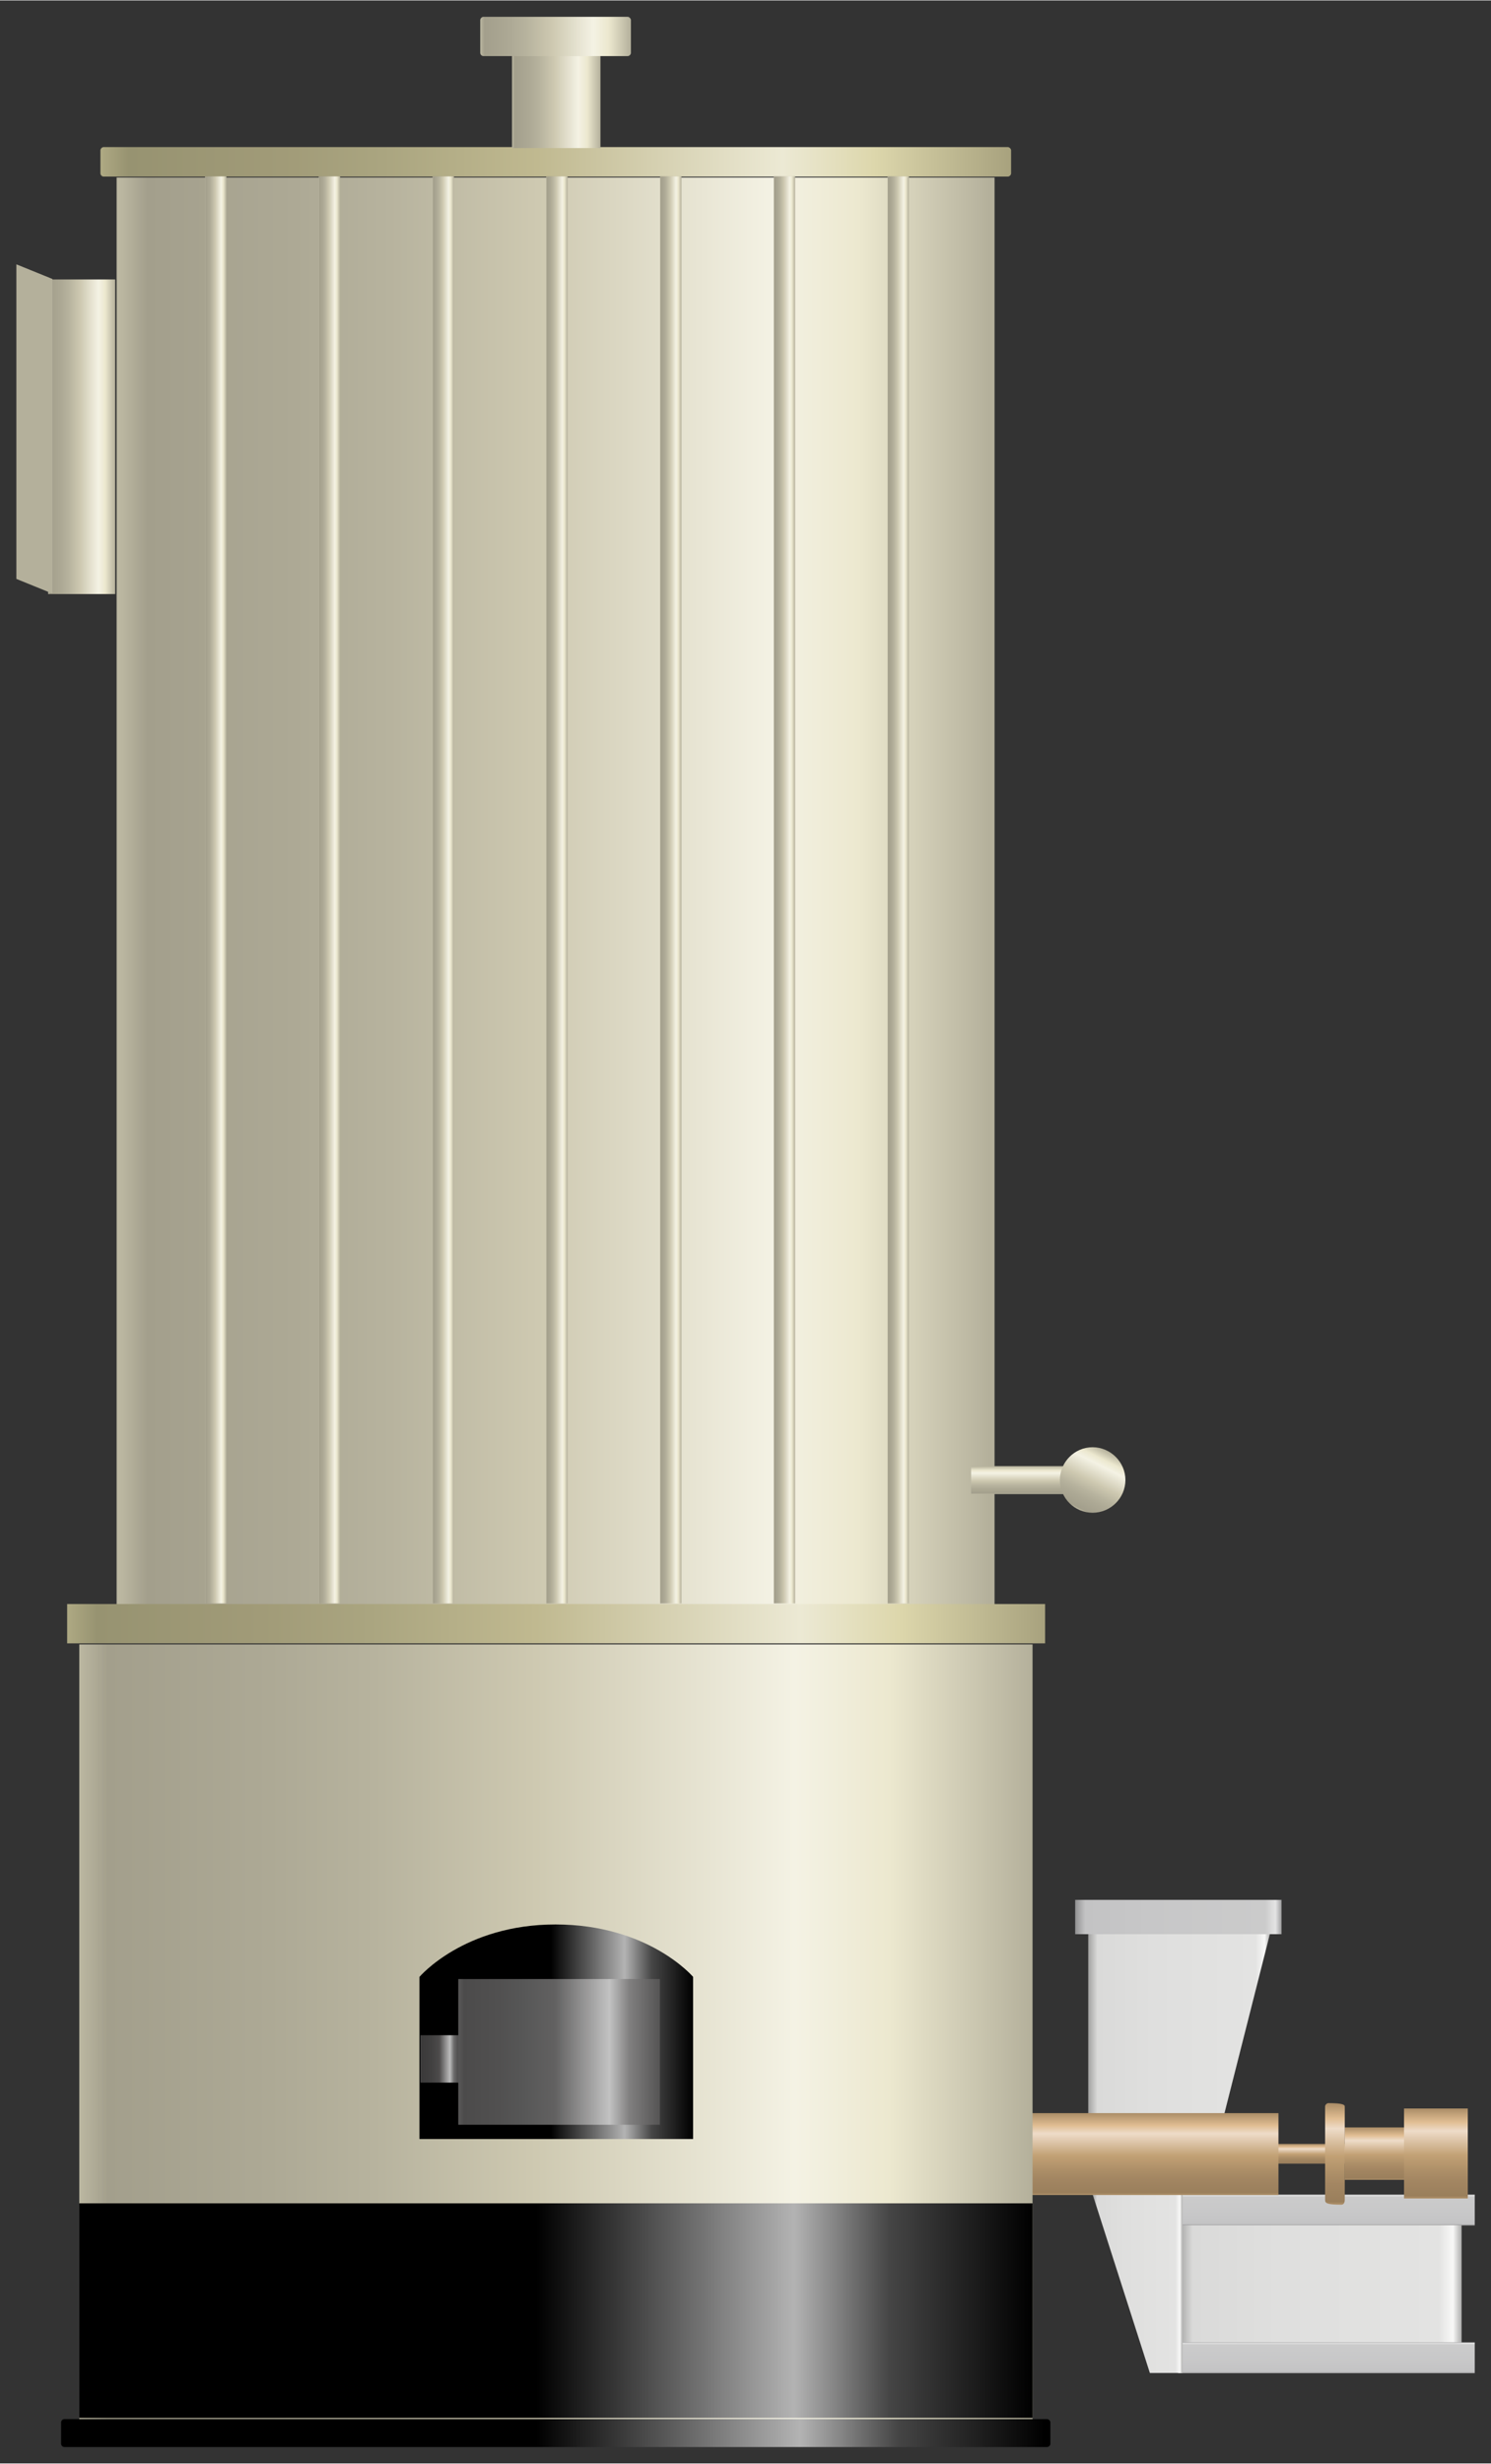 <?xml version="1.0" encoding="UTF-8" standalone="no"?>
<!DOCTYPE svg PUBLIC "-//W3C//DTD SVG 1.1//EN" "http://www.w3.org/Graphics/SVG/1.1/DTD/svg11.dtd">
<!-- 由 Microsoft Visio, SVG Export 生成 罐35.svg 页-1 -->
<svg xmlns="http://www.w3.org/2000/svg" xmlns:xlink="http://www.w3.org/1999/xlink" xmlns:ev="http://www.w3.org/2001/xml-events"
		xmlns:v="http://schemas.microsoft.com/visio/2003/SVGExtensions/" width="0.948in" height="1.566in"
		viewBox="0 0 68.272 112.74" xml:space="preserve" color-interpolation-filters="sRGB" class="st13">
	<rect x="0" y="0" width="68.272" height="112.74" fill="#333333" stroke="none"/>
	<v:documentProperties v:langID="2052" v:metric="true" v:viewMarkup="false"/>

	<style type="text/css">
	<![CDATA[
		.st1 {fill:url(#grad0-5);stroke:none;stroke-linecap:butt;stroke-width:0.75}
		.st2 {fill:url(#grad0-9);stroke:none;stroke-linecap:butt;stroke-width:0.75}
		.st3 {fill:url(#grad0-22);stroke:none;stroke-linecap:butt;stroke-width:0.75}
		.st4 {fill:url(#grad0-26);stroke:none;stroke-linecap:butt;stroke-width:0.75}
		.st5 {fill:url(#grad0-36);stroke:none;stroke-linecap:butt;stroke-width:0.75}
		.st6 {fill:url(#grad0-40);stroke:none;stroke-linecap:butt;stroke-width:0.75}
		.st7 {fill:#b4b09b;stroke:none;stroke-linecap:butt;stroke-width:0.75}
		.st8 {fill:url(#grad0-79);stroke:none;stroke-linecap:butt;stroke-width:0.75}
		.st9 {fill:url(#grad0-83);stroke:none;stroke-linecap:butt;stroke-width:0.75}
		.st10 {fill:url(#grad0-93);stroke:none;stroke-linecap:butt;stroke-width:0.75}
		.st11 {fill:url(#grad0-104);stroke:none;stroke-linecap:butt;stroke-width:0.75}
		.st12 {fill:url(#grad0-108);stroke:none;stroke-linecap:butt;stroke-width:0.75}
		.st13 {fill:none;fill-rule:evenodd;font-size:12px;overflow:visible;stroke-linecap:square;stroke-miterlimit:3}
	]]>
	</style>

	<defs id="Patterns_And_Gradients">
		<linearGradient id="grad0-5" x1="0" y1="0" x2="1" y2="0" gradientTransform="rotate(90 0.5 0.5)">
			<stop offset="0" stop-color="#9b9b9c" stop-opacity="1"/>
			<stop offset="0.03" stop-color="#e4e4e4" stop-opacity="1"/>
			<stop offset="0.08" stop-color="#cbcbcb" stop-opacity="1"/>
			<stop offset="0.64" stop-color="#c7c7c8" stop-opacity="1"/>
			<stop offset="0.95" stop-color="#c3c3c4" stop-opacity="1"/>
			<stop offset="1" stop-color="#909091" stop-opacity="1"/>
		</linearGradient>
		<linearGradient id="grad0-9" x1="0" y1="0" x2="1" y2="0" gradientTransform="rotate(-180 0.5 0.5)">
			<stop offset="0" stop-color="#aeaead" stop-opacity="1"/>
			<stop offset="0.03" stop-color="#f8f8f7" stop-opacity="1"/>
			<stop offset="0.08" stop-color="#e3e3e2" stop-opacity="1"/>
			<stop offset="0.64" stop-color="#dfdfde" stop-opacity="1"/>
			<stop offset="0.95" stop-color="#dadad9" stop-opacity="1"/>
			<stop offset="1" stop-color="#a2a2a1" stop-opacity="1"/>
		</linearGradient>
		<linearGradient id="grad0-22" x1="0" y1="0" x2="1" y2="0" gradientTransform="rotate(-180 0.5 0.5)">
			<stop offset="0" stop-color="#9b9b9c" stop-opacity="1"/>
			<stop offset="0.03" stop-color="#e4e4e4" stop-opacity="1"/>
			<stop offset="0.08" stop-color="#cbcbcb" stop-opacity="1"/>
			<stop offset="0.64" stop-color="#c7c7c8" stop-opacity="1"/>
			<stop offset="0.95" stop-color="#c3c3c4" stop-opacity="1"/>
			<stop offset="1" stop-color="#909091" stop-opacity="1"/>
		</linearGradient>
		<linearGradient id="grad0-26" x1="0" y1="0" x2="1" y2="0" gradientTransform="rotate(90 0.5 0.5)">
			<stop offset="0" stop-color="#aa8c66" stop-opacity="1"/>
			<stop offset="0.15" stop-color="#e0bd92" stop-opacity="1"/>
			<stop offset="0.25" stop-color="#eedcc9" stop-opacity="1"/>
			<stop offset="0.52" stop-color="#c2a175" stop-opacity="1"/>
			<stop offset="0.69" stop-color="#ad8f68" stop-opacity="1"/>
			<stop offset="0.8" stop-color="#a38662" stop-opacity="1"/>
			<stop offset="0.97" stop-color="#9a7f5c" stop-opacity="1"/>
			<stop offset="1" stop-color="#b1926a" stop-opacity="1"/>
		</linearGradient>
		<linearGradient id="grad0-36" x1="0" y1="0" x2="1" y2="0" gradientTransform="rotate(-180 0.5 0.5)">
			<stop offset="0" stop-color="#b4b09b" stop-opacity="1"/>
			<stop offset="0.15" stop-color="#ece8cf" stop-opacity="1"/>
			<stop offset="0.25" stop-color="#f4f2e4" stop-opacity="1"/>
			<stop offset="0.52" stop-color="#cec9b1" stop-opacity="1"/>
			<stop offset="0.69" stop-color="#b7b39e" stop-opacity="1"/>
			<stop offset="0.8" stop-color="#ada995" stop-opacity="1"/>
			<stop offset="0.97" stop-color="#a39f8c" stop-opacity="1"/>
			<stop offset="1" stop-color="#bbb7a1" stop-opacity="1"/>
		</linearGradient>
		<linearGradient id="grad0-40" x1="0" y1="0" x2="1" y2="0" gradientTransform="rotate(-180 0.5 0.5)">
			<stop offset="0" stop-color="#a8a27e" stop-opacity="1"/>
			<stop offset="0.15" stop-color="#ddd7ac" stop-opacity="1"/>
			<stop offset="0.25" stop-color="#ece9d4" stop-opacity="1"/>
			<stop offset="0.52" stop-color="#c0b990" stop-opacity="1"/>
			<stop offset="0.69" stop-color="#aaa580" stop-opacity="1"/>
			<stop offset="0.8" stop-color="#a19b78" stop-opacity="1"/>
			<stop offset="0.97" stop-color="#979371" stop-opacity="1"/>
			<stop offset="1" stop-color="#aea983" stop-opacity="1"/>
		</linearGradient>
		<linearGradient id="grad0-79" x1="0" y1="0" x2="1" y2="0" gradientTransform="rotate(90 0.5 0.5)">
			<stop offset="0" stop-color="#b4b09b" stop-opacity="1"/>
			<stop offset="0.15" stop-color="#ece8cf" stop-opacity="1"/>
			<stop offset="0.25" stop-color="#f4f2e4" stop-opacity="1"/>
			<stop offset="0.52" stop-color="#cec9b1" stop-opacity="1"/>
			<stop offset="0.69" stop-color="#b7b39e" stop-opacity="1"/>
			<stop offset="0.8" stop-color="#ada995" stop-opacity="1"/>
			<stop offset="0.97" stop-color="#a39f8c" stop-opacity="1"/>
			<stop offset="1" stop-color="#bbb7a1" stop-opacity="1"/>
		</linearGradient>
		<linearGradient id="grad0-83" x1="0" y1="0" x2="1" y2="0" gradientTransform="rotate(116.565 0.5 0.5)">
			<stop offset="0" stop-color="#b4b09b" stop-opacity="1"/>
			<stop offset="0.15" stop-color="#ece8cf" stop-opacity="1"/>
			<stop offset="0.25" stop-color="#f4f2e4" stop-opacity="1"/>
			<stop offset="0.52" stop-color="#cec9b1" stop-opacity="1"/>
			<stop offset="0.69" stop-color="#b7b39e" stop-opacity="1"/>
			<stop offset="0.8" stop-color="#ada995" stop-opacity="1"/>
			<stop offset="0.97" stop-color="#a39f8c" stop-opacity="1"/>
			<stop offset="1" stop-color="#bbb7a1" stop-opacity="1"/>
		</linearGradient>
		<linearGradient id="grad0-93" x1="0" y1="0" x2="1" y2="0" gradientTransform="rotate(-180 0.5 0.5)">
			<stop offset="0" stop-color="#000000" stop-opacity="1"/>
			<stop offset="0.15" stop-color="#454545" stop-opacity="1"/>
			<stop offset="0.25" stop-color="#b3b3b3" stop-opacity="1"/>
			<stop offset="0.52" stop-color="#000000" stop-opacity="1"/>
			<stop offset="0.69" stop-color="#000000" stop-opacity="1"/>
			<stop offset="0.8" stop-color="#000000" stop-opacity="1"/>
			<stop offset="0.97" stop-color="#000000" stop-opacity="1"/>
			<stop offset="1" stop-color="#000000" stop-opacity="1"/>
		</linearGradient>
		<linearGradient id="grad0-104" x1="0" y1="0" x2="1" y2="0" gradientTransform="rotate(-180 0.5 0.5)">
			<stop offset="0" stop-color="#424141" stop-opacity="1"/>
			<stop offset="0.15" stop-color="#6d6c6c" stop-opacity="1"/>
			<stop offset="0.25" stop-color="#bcbcbc" stop-opacity="1"/>
			<stop offset="0.52" stop-color="#4d4b4b" stop-opacity="1"/>
			<stop offset="0.69" stop-color="#434242" stop-opacity="1"/>
			<stop offset="0.8" stop-color="#3f3e3e" stop-opacity="1"/>
			<stop offset="0.97" stop-color="#3b3a3a" stop-opacity="1"/>
			<stop offset="1" stop-color="#454444" stop-opacity="1"/>
		</linearGradient>
		<linearGradient id="grad0-108" x1="0" y1="0" x2="1" y2="0" gradientTransform="rotate(-180 0.5 0.5)">
			<stop offset="0" stop-color="#555454" stop-opacity="1"/>
			<stop offset="0.15" stop-color="#807f7f" stop-opacity="1"/>
			<stop offset="0.25" stop-color="#c2c2c2" stop-opacity="1"/>
			<stop offset="0.52" stop-color="#626161" stop-opacity="1"/>
			<stop offset="0.69" stop-color="#565656" stop-opacity="1"/>
			<stop offset="0.8" stop-color="#515050" stop-opacity="1"/>
			<stop offset="0.97" stop-color="#4c4b4b" stop-opacity="1"/>
			<stop offset="1" stop-color="#595858" stop-opacity="1"/>
		</linearGradient>
	</defs>
	<g v:mID="0" v:index="1" v:groupContext="foregroundPage">
		<title>页-1</title>
		<v:pageProperties v:drawingScale="0.0393701" v:pageScale="0.0393701" v:drawingUnits="24" v:shadowOffsetX="8.50394"
				v:shadowOffsetY="-8.50394"/>
		<g id="group6425-1" transform="translate(0.75,-0.75)" v:mID="6425" v:groupContext="group">
			<title>热流体加热器</title>
			<g id="shape6426-2" v:mID="6426" v:groupContext="shape" transform="translate(53.197,-10.14)">
				<title>shape1</title>
				<path d="M0 111.32 L13.58 111.32 L13.58 112.74 L0 112.74 L0 111.32 Z" class="st1"/>
			</g>
			<g id="shape6427-6" v:mID="6427" v:groupContext="shape" transform="translate(53.197,-4.755)">
				<title>shape2</title>
				<path d="M0 107.34 L12.98 107.34 L12.98 112.74 L0 112.74 L0 107.34 Z" class="st2"/>
			</g>
			<g id="shape6428-10" v:mID="6428" v:groupContext="shape" transform="translate(53.197,-3.375)">
				<title>shape3</title>
				<path d="M0 111.32 L13.58 111.32 L13.58 112.74 L0 112.74 L0 111.32 Z" class="st1"/>
			</g>
			<g id="shape6429-13" v:mID="6429" v:groupContext="shape" transform="translate(49.282,-3.39)">
				<title>shape4</title>
				<path d="M4.12 104.57 L0 104.57 L2.62 112.74 L4.12 112.74 L4.12 104.57 Z" class="st2"/>
			</g>
			<g id="shape6430-16" v:mID="6430" v:groupContext="shape" transform="translate(49.08,-15.21)">
				<title>shape5</title>
				<path d="M0 112.74 L6.22 112.74 L8.33 104.42 L0 104.42 L0 112.74 Z" class="st2"/>
			</g>
			<g id="shape6431-19" v:mID="6431" v:groupContext="shape" transform="translate(48.48,-23.475)">
				<title>shape6</title>
				<path d="M0 112.74 L9.45 112.74 L9.45 111.17 L0 111.17 L0 112.74 Z" class="st3"/>
			</g>
			<g id="shape6432-23" v:mID="6432" v:groupContext="shape" transform="translate(57.712,-12.975)">
				<title>shape7</title>
				<path d="M0 111.84 L4.05 111.84 L4.05 112.74 L0 112.74 L0 111.84 Z" class="st4"/>
			</g>
			<g id="shape6433-27" v:mID="6433" v:groupContext="shape" transform="translate(60.825,-12.232)">
				<title>shape8</title>
				<path d="M0 110.34 L2.92 110.34 L2.92 112.74 L0 112.74 L0 110.34 Z" class="st4"/>
			</g>
			<g id="shape6434-30" v:mID="6434" v:groupContext="shape" transform="translate(59.925,-11.092)">
				<title>shape9</title>
				<path d="M0.15 108.09 C0.83 108.09 0.9 108.17 0.9 108.24 L0.9 112.52 C0.9 112.67 0.83 112.74 0.75 112.74 C0.08 112.74
							 0 112.67 0 112.52 L0 108.24 C0 108.17 0.08 108.09 0.15 108.09 Z" class="st4"/>
			</g>
			<g id="shape6435-33" v:mID="6435" v:groupContext="shape" transform="translate(4.59,-38.565)">
				<title>shape10</title>
				<path d="M0 47.42 L40.2 47.42 L40.2 112.74 L0 112.74 L0 47.42 Z" class="st5"/>
			</g>
			<g id="shape6436-37" v:mID="6436" v:groupContext="shape" transform="translate(3.848,-103.927)">
				<title>shape11</title>
				<path d="M0.15 111.39 L41.55 111.39 C41.62 111.39 41.7 111.47 41.7 111.54 L41.7 112.59 C41.7 112.67 41.62 112.74
							 41.55 112.74 L0.15 112.74 C0.07 112.74 0 112.67 0 112.59 L0 111.54 C0 111.47 0.07 111.39 0.15 111.39
							 Z" class="st6"/>
			</g>
			<g id="shape6437-41" v:mID="6437" v:groupContext="shape" transform="translate(13.845,-38.617)">
				<title>shape12</title>
				<path d="M0 112.74 L0.98 112.74 L0.98 47.42 L0 47.42 L0 112.74 Z" class="st5"/>
			</g>
			<g id="shape6438-44" v:mID="6438" v:groupContext="shape" transform="translate(19.058,-38.617)">
				<title>shape13</title>
				<path d="M0 112.74 L0.98 112.74 L0.98 47.42 L0 47.42 L0 112.74 Z" class="st5"/>
			</g>
			<g id="shape6439-47" v:mID="6439" v:groupContext="shape" transform="translate(24.262,-38.617)">
				<title>shape14</title>
				<path d="M0 112.74 L0.98 112.74 L0.98 47.42 L0 47.42 L0 112.74 Z" class="st5"/>
			</g>
			<g id="shape6440-50" v:mID="6440" v:groupContext="shape" transform="translate(29.475,-38.617)">
				<title>shape15</title>
				<path d="M0 112.74 L0.98 112.74 L0.98 47.42 L0 47.42 L0 112.74 Z" class="st5"/>
			</g>
			<g id="shape6441-53" v:mID="6441" v:groupContext="shape" transform="translate(34.68,-38.617)">
				<title>shape16</title>
				<path d="M0 112.74 L0.98 112.74 L0.98 47.42 L0 47.42 L0 112.74 Z" class="st5"/>
			</g>
			<g id="shape6442-56" v:mID="6442" v:groupContext="shape" transform="translate(39.892,-38.617)">
				<title>shape17</title>
				<path d="M0 112.74 L0.98 112.74 L0.98 47.42 L0 47.42 L0 112.74 Z" class="st5"/>
			</g>
			<g id="shape6443-59" v:mID="6443" v:groupContext="shape" transform="translate(8.64,-38.617)">
				<title>shape18</title>
				<path d="M0 112.74 L0.98 112.74 L0.98 47.42 L0 47.42 L0 112.74 Z" class="st5"/>
			</g>
			<g id="shape6444-62" v:mID="6444" v:groupContext="shape" transform="translate(1.455,-84.817)">
				<title>shape19</title>
				<path d="M0 98.34 L3.07 98.34 L3.07 112.74 L0 112.74 L0 98.34 Z" class="st5"/>
			</g>
			<g id="shape6445-65" v:mID="6445" v:groupContext="shape" transform="translate(1.14908E-14,-84.84)">
				<title>shape20</title>
				<path d="M0 97.67 L1.65 98.34 L1.65 112.74 L0 112.07 L0 97.67 Z" class="st7"/>
			</g>
			<g id="shape6446-67" v:mID="6446" v:groupContext="shape" transform="translate(22.695,-105.232)">
				<title>shape21</title>
				<path d="M0 112.74 L4.05 112.74 L4.05 107.72 L0 107.72 L0 112.74 Z" class="st5"/>
			</g>
			<g id="shape6447-70" v:mID="6447" v:groupContext="shape" transform="translate(21.24,-109.44)">
				<title>shape22</title>
				<path d="M0.15 110.94 L6.75 110.94 C6.82 110.94 6.9 111.02 6.9 111.09 L6.9 112.59 C6.9 112.67 6.82 112.74 6.75 112.74
							 L0.15 112.74 C0.07 112.74 0 112.67 0 112.59 L0 111.09 C0 111.02 0.07 110.94 0.15 110.94 Z" class="st5"/>
			</g>
			<g id="shape6448-73" v:mID="6448" v:groupContext="shape" transform="translate(46.17,-11.535)">
				<title>shape23</title>
				<path d="M0 108.99 L11.62 108.99 L11.62 112.74 L0 112.74 L0 108.99 Z" class="st4"/>
			</g>
			<g id="shape6449-76" v:mID="6449" v:groupContext="shape" transform="translate(43.718,-43.62)">
				<title>shape24</title>
				<path d="M0 111.46 L4.35 111.46 L4.35 112.74 L0 112.74 L0 111.46 Z" class="st8"/>
			</g>
			<g id="shape6450-80" v:mID="6450" v:groupContext="shape" transform="translate(47.782,-42.765)">
				<title>shape25</title>
				<path d="M0 111.24 C0 110.42 0.67 109.74 1.5 109.74 C2.32 109.74 3 110.42 3 111.24 C3 112.07 2.32 112.74 1.5 112.74
							 C0.67 112.74 0 112.07 0 111.24 Z" class="st9"/>
			</g>
			<g id="shape6451-84" v:mID="6451" v:groupContext="shape" transform="translate(2.88,-1.268)">
				<title>shape26</title>
				<path d="M0 77.27 L43.65 77.27 L43.65 112.74 L0 112.74 L0 77.27 Z" class="st5"/>
			</g>
			<g id="shape6452-87" v:mID="6452" v:groupContext="shape" transform="translate(2.325,-36.788)">
				<title>shape27</title>
				<path d="M0 110.94 L44.78 110.94 L44.78 112.74 L0 112.74 L0 110.94 Z" class="st6"/>
			</g>
			<g id="shape6453-90" v:mID="6453" v:groupContext="shape" transform="translate(2.88,-1.335)">
				<title>shape28</title>
				<path d="M0 102.92 L43.65 102.92 L43.65 112.74 L0 112.74 L0 102.92 Z" class="st10"/>
			</g>
			<g id="shape6454-94" v:mID="6454" v:groupContext="shape" transform="translate(2.047,1.42109E-14)">
				<title>shape29</title>
				<path d="M0.15 111.46 L45.15 111.46 C45.22 111.46 45.3 111.54 45.3 111.61 L45.3 112.59 C45.3 112.67 45.22 112.74
							 45.15 112.74 L0.15 112.74 C0.07 112.74 0 112.67 0 112.59 L0 111.61 C0 111.54 0.07 111.46 0.15 111.46
							 Z" class="st10"/>
			</g>
			<g id="group6455-97" transform="translate(18.457,-14.1)" v:mID="6455" v:groupContext="group">
				<title>工作表.6455</title>
				<g id="shape6456-98" v:mID="6456" v:groupContext="shape">
					<title>shape30</title>
					<path d="M0 105.32 C0 105.32 2.03 102.92 6.23 102.92 C10.5 102.92 12.53 105.32 12.53 105.32 L12.53 112.74 L0
								 112.74 L0 105.32 Z" class="st10"/>
				</g>
				<g id="shape6457-101" v:mID="6457" v:groupContext="shape" transform="translate(0.045,-2.58)">
					<title>shape31</title>
					<path d="M0 110.57 L1.8 110.57 L1.8 112.74 L0 112.74 L0 110.57 Z" class="st11"/>
				</g>
				<g id="shape6458-105" v:mID="6458" v:groupContext="shape" transform="translate(1.778,-0.652)">
					<title>shape32</title>
					<path d="M0 106.07 L9.23 106.07 L9.23 112.74 L0 112.74 L0 106.07 Z" class="st12"/>
				</g>
			</g>
			<g id="shape6459-109" v:mID="6459" v:groupContext="shape" transform="translate(63.54,-11.377)">
				<title>shape33</title>
				<path d="M0 108.62 L2.92 108.62 L2.92 112.74 L0 112.74 L0 108.62 Z" class="st4"/>
			</g>
		</g>
	</g>
</svg>
